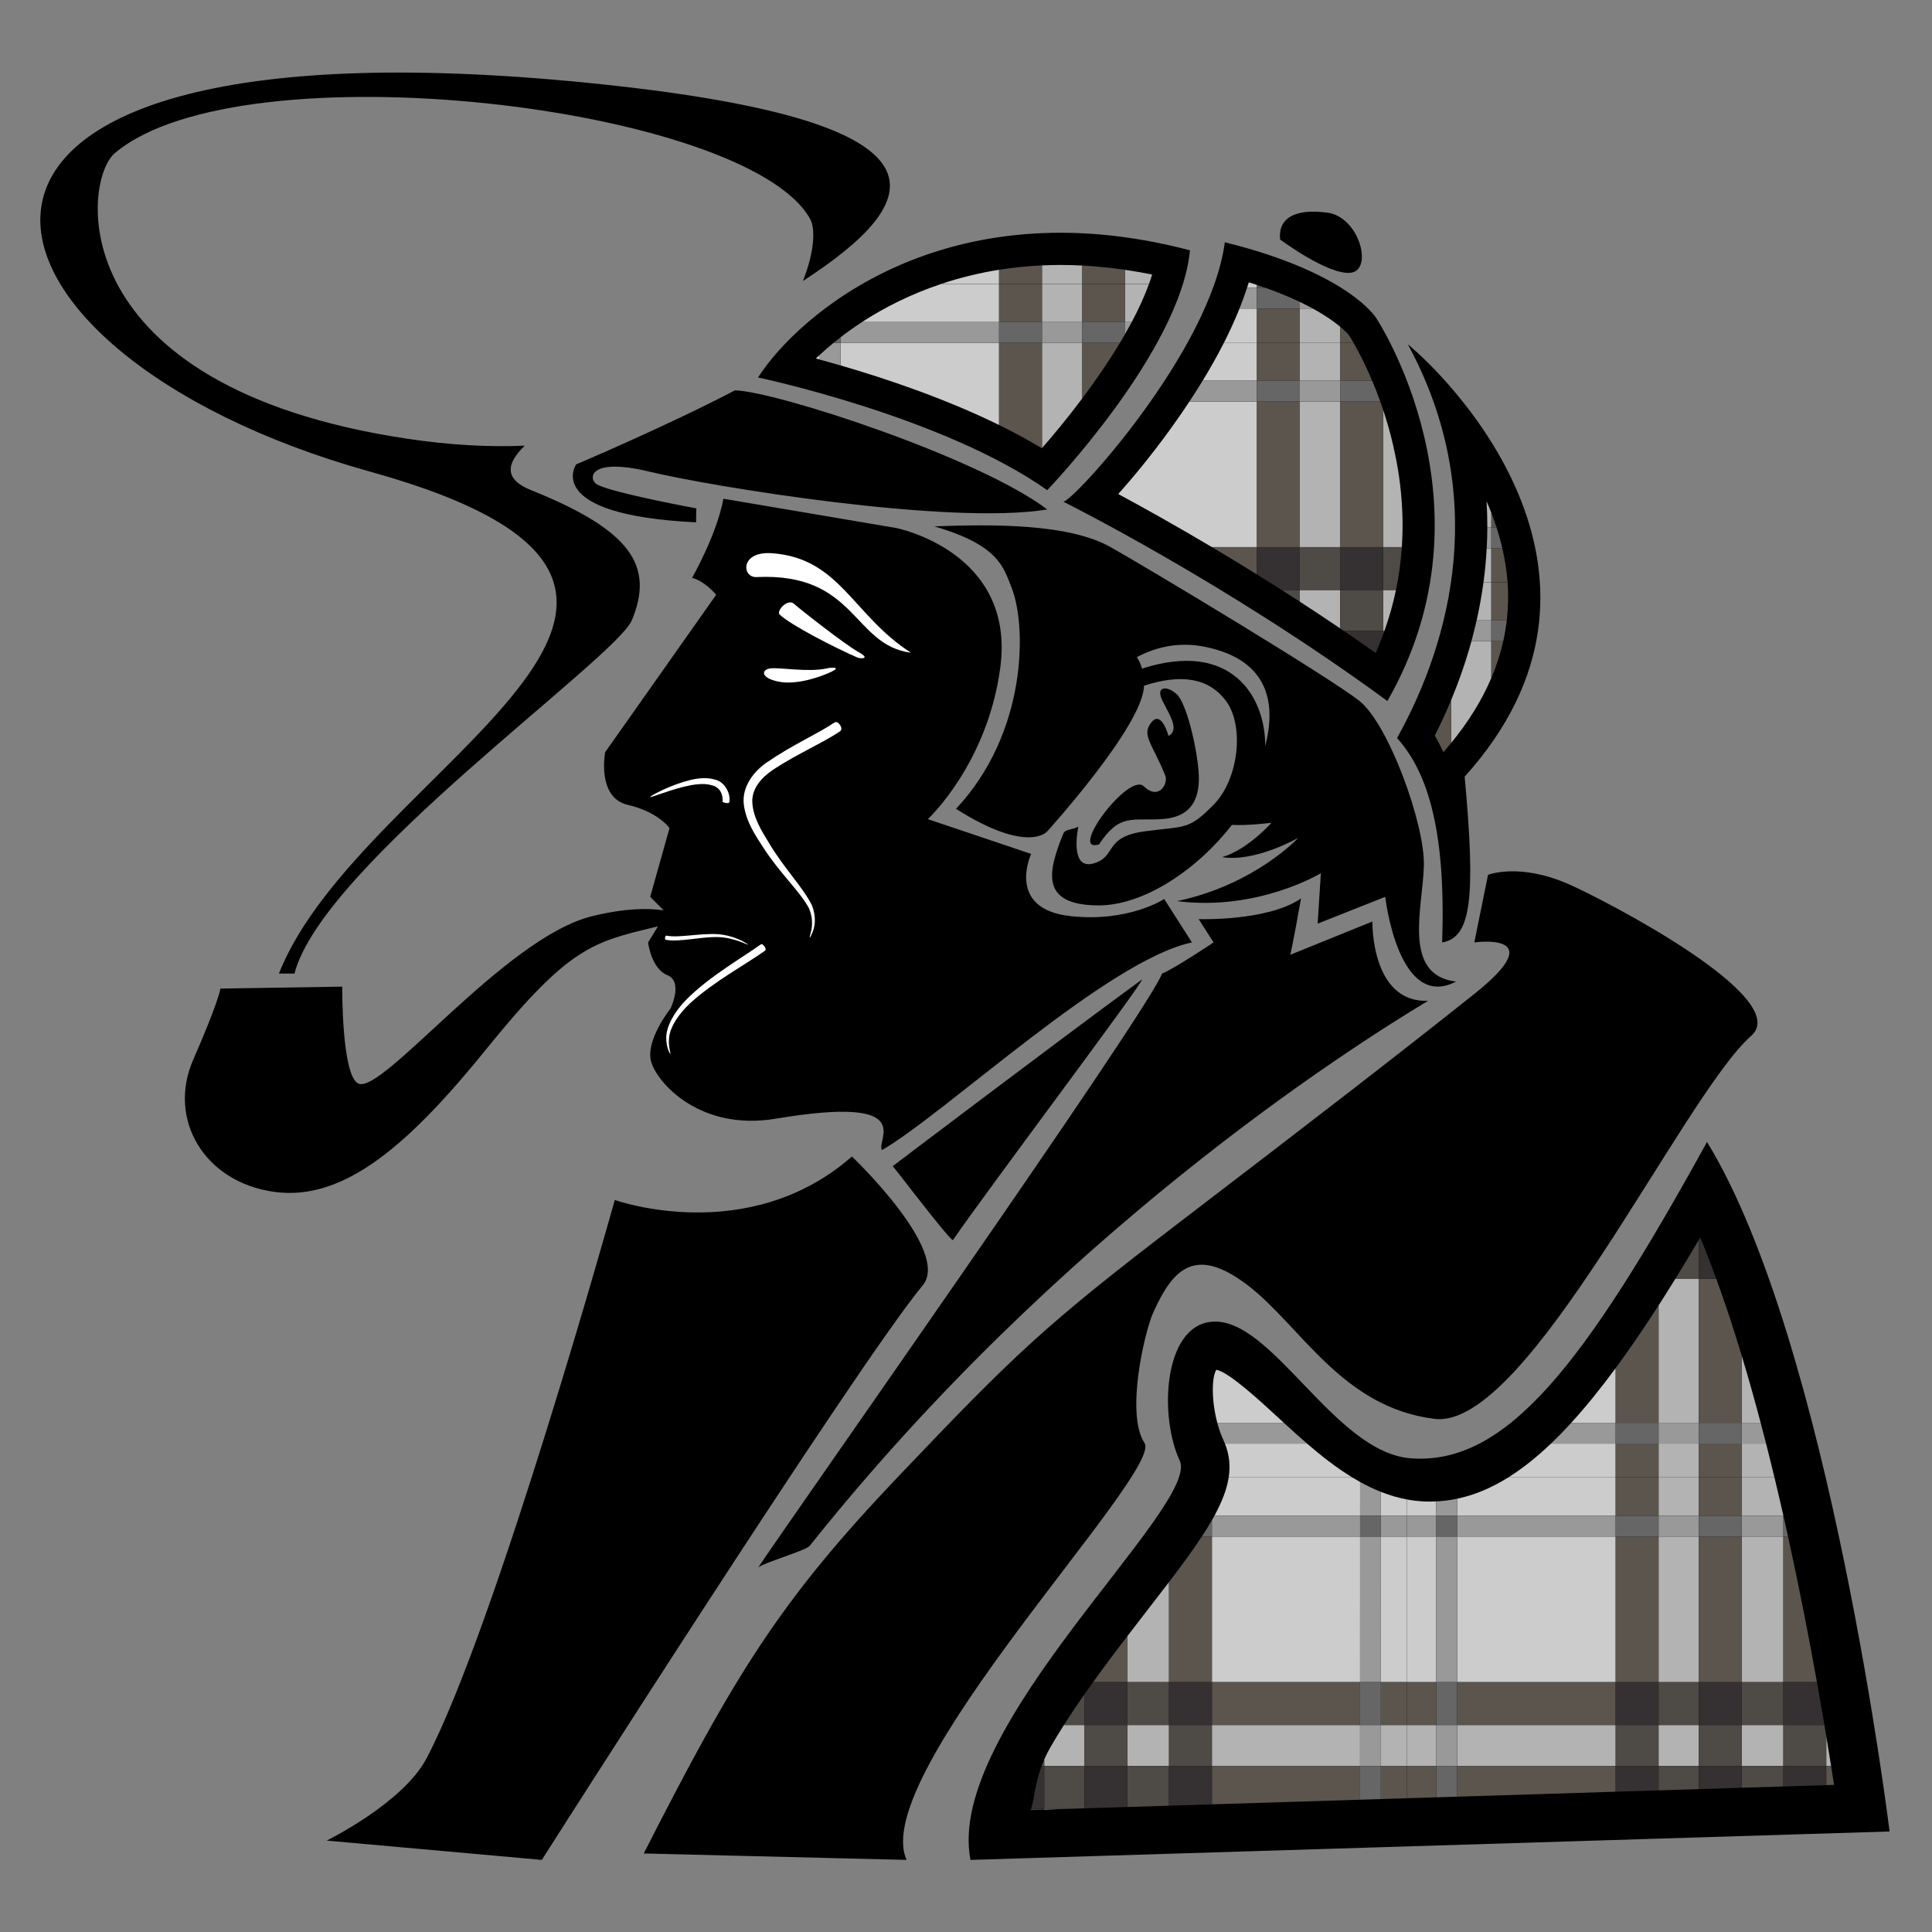 <?xml version="1.0" encoding="UTF-8" standalone="no"?>
<!-- Created with Inkscape (http://www.inkscape.org/) -->

<svg
   version="1.1"
   id="svg2"
   width="800"
   height="800"
   viewBox="0 0 800 800"
   sodipodi:docname="sherlock_holmes_vector.ai"
   xmlns:inkscape="http://www.inkscape.org/namespaces/inkscape"
   xmlns:sodipodi="http://sodipodi.sourceforge.net/DTD/sodipodi-0.dtd"
   xmlns="http://www.w3.org/2000/svg"
   xmlns:svg="http://www.w3.org/2000/svg">
  <rect x="0" y="0" width="800" height="800" fill="#808080" stroke="none"/>
  <defs
     id="defs6">
    <clipPath
       clipPathUnits="userSpaceOnUse"
       id="clipPath16">
      <path
         d="M 0,600 H 600 V 0 H 0 Z"
         id="path14" />
    </clipPath>
  </defs>
  <sodipodi:namedview
     id="namedview4"
     pagecolor="#ffffff"
     bordercolor="#000000"
     borderopacity="0.25"
     inkscape:showpageshadow="2"
     inkscape:pageopacity="0.0"
     inkscape:pagecheckerboard="0"
     inkscape:deskcolor="#d1d1d1" />
  <g
     id="g8"
     inkscape:groupmode="layer"
     inkscape:label="sherlock_holmes_vector"
     transform="matrix(1.333,0,0,-1.333,0,800)">
    <g
       id="g10">
      <g
         id="g12"
         clip-path="url(#clipPath16)">
        <path
           d="m 86.642,297.727 4.833,-0.007 c 8.611,33.673 99.896,97.838 104.833,109.823 6.902,16.757 -0.086,27.819 -31.333,40.35 -8.335,3.342 -7.85,8.088 -1.973,13.814 -10.99,-0.478 -23.186,0.15 -36.693,2.186 C 18.9,480.079 25.47,543.939 35.642,552.559 c 39.333,33.334 196.19,14.792 215.985,-20.356 1.758,-3.122 1.334,-10.493 -2.216,-19.349 37.893,24.608 50.6,49.07 -61.773,61.039 -234.723,25 -206.663,-83 -72.663,-120.25 134,-37.25 -3,-91.691 -28.333,-155.916 m 190.667,-59.833 c 1,-1 16.333,-21.334 18.666,-23 12,17.333 58.69,79.348 58.801,81.015 -25.555,-18.666 -77.467,-58.015 -77.467,-58.015 m -25.834,-118 c 77.5,97.25 166.73,154.062 192.149,169.379 -17.815,-0.713 -17.311,24.618 -17.311,24.618 l -25.504,-10.332 c 0,0 0.834,3.334 3.334,17.5 -10.418,-7.166 -31.793,-6.416 -31.793,-6.416 l 4.625,-7.25 c 0,0 -12.5,-8.346 -16,-9.673 -4.5,-12.076 -117.5,-172.326 -125.5,-184.576 1.018,1.351 14.897,5.365 16,6.75 M 530.26,245.413 c -38,-69 -62.285,-100.519 -92.035,-98.269 -23.819,1.8 -43.235,44.198 -61.916,42.416 -14.834,-1.416 -16.334,-29.166 -9.834,-43.166 6.5,-14 -73.167,-83 -65,-124 l 285.5,8.833 c 0,0 -18.715,152.186 -56.715,214.186 M 151.309,274.56 c 25.541,31.583 33.041,32.958 52.041,37.583 l 1.045,0.243 -3.086,-4.993 c 0,0 1,-8.167 6,-10.166 5,-2 1,-10.333 1,-10.333 0,0 -8,-10 -6,-16.667 2,-6.667 15.315,-21.498 38.666,-17.583 44.75,7.5 31,-6.75 33,-9.75 19.667,11.333 70.084,58.999 96.293,64.499 l -8.625,13.5 c 0,0 -10.875,-7.265 -29,-5.334 -20.334,2.167 -12.333,19.334 -12.333,19.334 l -32.085,10.803 c 0,0 18.5,17.122 22.5,47.043 4.829,36.124 -32.375,43.404 -32.375,43.404 l -53.625,9.083 c -2.164,-11.442 -9.75,-24.583 -9.75,-24.583 4,-1 7.5,-5.25 7.5,-5.25 l -34.5,-48.921 c 0,0 -2.667,-14.079 7,-16.329 9.667,-2.25 13,-7.25 13,-7.25 l -6,-21.334 4.196,-4.196 c -4.774,0.717 -11.948,0.703 -22.196,-1.804 -27.25,-6.666 -65.166,-55.499 -72.666,-51.999 -5.215,2.431 -5,30.108 -5,30.108 L 68.475,293.06 c 0,0 -0.479,-3.852 -8.479,-22.166 -8,-18.318 3.313,-38 25.313,-41 22,-3 42.411,15.497 66,44.666 m 113.333,-33.666 c -32.333,-28.334 -73.667,-13.5 -73.667,-13.5 0,0 -36.966,-132.743 -58.5,-173.5 -7.349,-13.912 -31,-25.5 -31,-25.5 l 66.834,-6 c 0,0 97.559,153.412 118.333,178.5 8.833,10.666 -22,40 -22,40 m 90.888,-89 c -5.944,9 0,34.5 2.695,40.5 6.084,13.546 13.002,21 29.375,8.5 16.375,-12.5 29.269,-38 58.072,-41.5 28.803,-3.5 77.053,100.25 98.32,119 13.348,11.766 -45.913,42.41 -56.849,47.165 -15.334,6.667 -24.907,2.834 -24.907,2.834 l -4.261,-21 c 0,0 24.5,3.5 0,-15.999 -24.5,-19.5 -48.5,-38 -91,-70.5 -42.5,-32.5 -51.407,-41.034 -88.023,-79.5 -36.499,-38.347 -50.477,-61 -78.977,-117 l 81.667,-2 c -12.25,26.5 79.833,120.5 73.888,129.5 m -0.221,203.999 c -4.666,4.5 -23.669,-20.945 -13.918,-18.056 6.5,9.833 10.252,7.222 19.752,7.889 9.5,0.667 11.832,7 11.166,15 -0.666,8 -3.834,21.166 -6.834,23.833 -3,2.667 -6.666,2.5 -4.332,-2.166 2.332,-4.667 4.92,-8.423 2.332,-10.563 l -0.5,-0.271 c 0,0 -2.166,8.167 -5.332,4.167 -3.168,-4 0.367,-6.585 4.332,-16.5 1,-2.5 -2,-7.833 -6.666,-3.333 m 19,43.333 c -8.222,1.674 -15.428,-0.153 -21.169,-3.209 0.729,-1.069 1.258,-2.267 1.617,-3.562 27.88,8.971 38.37,-8.862 38.266,-24.066 3.274,12.564 1.712,26.678 -18.714,30.837 m 56,-77.667 -21,-8.333 1,15.667 c 0,0 -19.584,-11.875 -44.666,-8.667 24.166,5.083 37.666,19.667 37.666,19.667 0,0 -13.334,-7.667 -23.666,-6 8,2.333 15.332,10.666 15.332,10.666 0,0 -7.486,-0.948 -12.281,-0.653 -10.758,-13.831 -27.396,-25.159 -41.719,-25.013 -18.18,0.185 -15.323,10.748 -10.665,22.333 0.568,1.415 3.165,1.17 4.665,2.167 0,0 -2.926,-13.5 4.574,-11.5 7.5,2 3.037,8.25 15.981,10 12.945,1.75 13.613,0.333 21.445,8.25 7.834,7.916 9.625,24.5 3.875,32.25 -5.382,7.253 -14.049,8.482 -25.488,4.74 -0.19,-12.352 -30.053,-45.24 -30.053,-45.24 0,0 -5.834,-7.25 -28.334,7 22.168,23.666 22,56.833 17.25,68.75 -2.547,6.389 -4,13.166 -24,19 18.25,0.666 41.75,0.893 54.75,-6.44 13,-7.334 68.334,-40.644 77.334,-47.81 9,-7.167 20.334,-38.167 20,-51.167 -0.334,-13 -6.834,-33.999 10,-35.999 -18,-9.334 -22,26.332 -22,26.332 M 419.643,515.43 c 6.942,0.894 2.666,17.333 -7.334,18.666 -10,1.334 -15.334,-1.666 -14.666,-8.333 0,0 15.055,-11.228 22,-10.333 m 14.332,-144.537 c 8.5,-9.5 15.334,-26.167 14,-63.5 9,1.5 10.5,13.5 7,51.5 55.5,61.5 -2.666,121.833 -17.666,134.333 25.334,-46.667 13.666,-91.833 -3.334,-122.333 M 330.31,444.309 c 0,0 50.165,-24.916 100.665,-61.916 35,61 -3.5,119 -3.5,119 0,0 -8.5,14 -47,23.5 -4.5,-34 -47.165,-80.584 -50.165,-80.584 m -94.835,38.584 c 0,0 57.167,-12 89.834,-35 0,0 41.334,43 44.336,74.5 -76.001,20 -121.67,-20 -134.17,-39.5 m -49.833,-33.334 c 5.333,-2.666 30.667,-7.333 30.667,-7.333 0,0 -0.084,-2.208 -0.084,-4.333 -48,2.333 -37.25,18 -37.25,18 0,0 28.334,12 49.334,23 13,-0.334 76.001,-21 97,-37 -30.334,-5 -104.25,7.083 -123.584,11.75 -19.333,4.666 -19.08,-2.586 -16.083,-4.084"
           style="fill:#000000;fill-opacity:1;fill-rule:nonzero;stroke:none"
           id="path18" />
        <path
           d="m 239.922,428.292 c -10.113,0.768 -9.485,-7.612 -4.946,-7.399 31.071,1.457 29.833,-21.166 47.999,-23.5 -18.166,11.667 -22.003,29.303 -43.053,30.899"
           style="fill:#ffffff;fill-opacity:1;fill-rule:nonzero;stroke:none"
           id="path20" />
        <path
           d="m 246.672,412.559 c -1.944,1.782 -5.455,-2.034 -4.553,-3.25 3.5,-3.375 17.523,-10.5 24.231,-13.417 0.748,-0.325 4.489,-0.616 0.239,1.759 -4.25,2.375 -18.417,13.533 -19.917,14.908"
           style="fill:#ffffff;fill-opacity:1;fill-rule:nonzero;stroke:none"
           id="path22" />
        <path
           d="m 256.809,392.518 c -5.715,-1.28 -14.625,0.375 -17.5,0 -2.875,-0.375 -3.125,-3 2.625,-4.125 5.75,-1.125 13.316,1.625 16.408,3.125 3.092,1.5 -0.088,1.324 -1.533,1"
           style="fill:#ffffff;fill-opacity:1;fill-rule:nonzero;stroke:none"
           id="path24" />
        <path
           d="m 260.975,374.893 c -0.487,0.75 -1.083,1.233 -1.859,0.753 -5.163,-3.49 -12.928,-6.832 -20.87,-12.3 -3.873,-2.604 -7.894,-7.477 -7.187,-13.141 0.688,-5.312 3.595,-9.58 6.089,-13.4 5.012,-7.834 11.496,-13.701 14.144,-18.81 2.309,-5.376 -0.364,-9.233 0.336,-9.099 -0.273,-0.052 3.014,3.707 0.618,9.971 -2.818,5.729 -8.787,11.648 -13.403,19.474 -2.368,3.837 -4.856,7.972 -5.131,12.325 -0.344,4.383 2.752,7.885 6.388,10.359 7.419,4.888 15.439,8.322 20.746,11.883 0.7,0.434 0.615,1.235 0.129,1.985"
           style="fill:#ffffff;fill-opacity:1;fill-rule:nonzero;stroke:none"
           id="path26" />
        <path
           d="m 237.475,306.143 c -0.376,0.531 -0.788,0.888 -1.202,0.604 -5.488,-3.966 -15.91,-9.862 -23.148,-17.189 -3.572,-3.646 -6.059,-8.024 -6.166,-11.556 -0.061,-3.512 1.287,-5.328 1.266,-5.2 0.236,0.11 -0.771,2.117 -0.344,5.33 0.439,3.223 2.96,7.077 6.534,10.407 7.251,6.663 17.569,12.23 23.21,16.276 0.368,0.253 0.226,0.797 -0.15,1.328"
           style="fill:#ffffff;fill-opacity:1;fill-rule:nonzero;stroke:none"
           id="path28" />
        <path
           d="m 225.476,350.726 c -0.58,0.122 -1.041,0.217 -1.023,0.47 0.18,1.74 -0.542,4.355 -3.265,4.999 -2.579,0.828 -5.914,0.258 -8.756,-0.432 -5.784,-1.455 -10.38,-3.542 -10.455,-3.12 -0.003,0.149 4.339,2.717 10.187,4.585 2.909,0.863 6.294,1.722 9.636,0.827 3.679,-0.704 5.19,-4.838 4.78,-7.033 -0.021,-0.311 -0.528,-0.417 -1.104,-0.296"
           style="fill:#ffffff;fill-opacity:1;fill-rule:nonzero;stroke:none"
           id="path30" />
        <path
           d="m 206.6,308.893 c -0.049,-0.356 -0.016,-0.653 0.272,-0.684 3.952,-0.785 10.5,0.925 15.899,0.857 5.511,-0.096 9.567,-2.646 9.596,-2.298 0.018,0.015 -3.938,2.872 -9.663,3.21 -5.663,0.261 -12.004,-1.23 -15.674,-0.474 -0.236,0.025 -0.381,-0.255 -0.43,-0.611"
           style="fill:#ffffff;fill-opacity:1;fill-rule:nonzero;stroke:none"
           id="path32" />
        <path
           d="m 310.351,512.014 v 4.339 c -6.347,-1.015 -12.275,-2.507 -17.786,-4.339 z"
           style="fill:#cccccc;fill-opacity:1;fill-rule:nonzero;stroke:none"
           id="path34" />
        <path
           d="m 356.944,512.014 c 0.347,0.959 0.674,1.912 0.964,2.853 -2.814,0.571 -5.61,1.052 -8.389,1.46 v -4.313 z"
           style="fill:#b3b3b3;fill-opacity:1;fill-rule:nonzero;stroke:none"
           id="path36" />
        <path
           d="m 336.192,512.014 v 5.653 c -2.283,0.118 -4.548,0.18 -6.793,0.18 -1.94,0 -3.844,-0.053 -5.724,-0.14 v -5.693 z"
           style="fill:#b3b3b3;fill-opacity:1;fill-rule:nonzero;stroke:none"
           id="path38" />
        <path
           d="m 323.675,512.014 v 5.693 c -4.624,-0.213 -9.07,-0.673 -13.324,-1.354 v -4.339 z"
           style="fill:#5b554e;fill-opacity:1;fill-rule:nonzero;stroke:none"
           id="path40" />
        <path
           d="m 349.519,512.014 v 4.313 c -4.498,0.66 -8.947,1.112 -13.327,1.34 v -5.653 z"
           style="fill:#5b554e;fill-opacity:1;fill-rule:nonzero;stroke:none"
           id="path42" />
        <path
           d="m 253.44,488.783 c 0.388,-0.104 0.787,-0.213 1.186,-0.322 v 1.439 c -0.403,-0.373 -0.801,-0.746 -1.186,-1.117"
           style="fill:#cccccc;fill-opacity:1;fill-rule:nonzero;stroke:none"
           id="path44" />
        <path
           d="m 261.085,493.645 v -7.001 c 14.095,-4.095 32.459,-10.266 49.266,-18.519 v 25.52 z"
           style="fill:#cccccc;fill-opacity:1;fill-rule:nonzero;stroke:none"
           id="path46" />
        <path
           d="m 310.351,511.969 h -17.918 c -9.495,-3.17 -17.733,-7.35 -24.665,-11.863 h 42.583 z"
           style="fill:#cccccc;fill-opacity:1;fill-rule:nonzero;stroke:none"
           id="path48" />
        <path
           d="m 349.519,500.105 h 2.04 c 2.133,4.013 3.969,8.004 5.369,11.864 h -7.409 z"
           style="fill:#b3b3b3;fill-opacity:1;fill-rule:nonzero;stroke:none"
           id="path50" />
        <path
           d="m 336.192,511.969 h -12.519 v -11.863 h 12.519 z"
           style="fill:#b3b3b3;fill-opacity:1;fill-rule:nonzero;stroke:none"
           id="path52" />
        <path
           d="m 323.675,493.645 v -32.71 c 3.696,4.22 8.089,9.547 12.517,15.46 v 17.25 z"
           style="fill:#b3b3b3;fill-opacity:1;fill-rule:nonzero;stroke:none"
           id="path54" />
        <path
           d="m 310.351,493.645 v -25.52 c 4.587,-2.252 9.059,-4.661 13.295,-7.224 0.01,0.012 0.02,0.022 0.029,0.034 v 32.71 z"
           style="fill:#5b554e;fill-opacity:1;fill-rule:nonzero;stroke:none"
           id="path56" />
        <path
           d="m 323.675,511.969 h -13.324 v -11.863 h 13.324 z"
           style="fill:#5b554e;fill-opacity:1;fill-rule:nonzero;stroke:none"
           id="path58" />
        <path
           d="m 336.192,476.395 c 4.039,5.392 8.105,11.27 11.699,17.25 h -11.699 z"
           style="fill:#5b554e;fill-opacity:1;fill-rule:nonzero;stroke:none"
           id="path60" />
        <path
           d="m 349.519,511.969 h -13.325 v -11.863 h 13.325 z"
           style="fill:#5b554e;fill-opacity:1;fill-rule:nonzero;stroke:none"
           id="path62" />
        <path
           d="m 323.675,493.645 h 12.519 v 6.461 h -12.519 z"
           style="fill:#999999;fill-opacity:1;fill-rule:nonzero;stroke:none"
           id="path64" />
        <path
           d="m 349.519,496.413 c 0.705,1.23 1.385,2.462 2.04,3.692 h -2.04 z"
           style="fill:#999999;fill-opacity:1;fill-rule:nonzero;stroke:none"
           id="path66" />
        <path
           d="m 310.351,493.645 v 6.46 h -42.583 c -2.382,-1.55 -4.61,-3.141 -6.684,-4.742 v -1.718 z"
           style="fill:#999999;fill-opacity:1;fill-rule:nonzero;stroke:none"
           id="path68" />
        <path
           d="m 310.351,493.645 h 13.324 v 6.461 h -13.324 z"
           style="fill:#666666;fill-opacity:1;fill-rule:nonzero;stroke:none"
           id="path70" />
        <path
           d="m 336.192,500.105 v -6.46 h 11.699 c 0.553,0.92 1.098,1.843 1.628,2.769 v 3.691 z"
           style="fill:#666666;fill-opacity:1;fill-rule:nonzero;stroke:none"
           id="path72" />
        <path
           d="m 258.926,493.645 c -1.528,-1.252 -2.963,-2.504 -4.3,-3.745 v -1.439 c 2.026,-0.551 4.186,-1.157 6.459,-1.817 v 7.001 z"
           style="fill:#999999;fill-opacity:1;fill-rule:nonzero;stroke:none"
           id="path74" />
        <path
           d="m 261.085,495.364 c -0.74,-0.572 -1.459,-1.146 -2.159,-1.719 h 2.159 z"
           style="fill:#666666;fill-opacity:1;fill-rule:nonzero;stroke:none"
           id="path76" />
        <path
           d="m 390.449,511.641 c -0.822,0.272 -1.658,0.543 -2.524,0.813 -0.171,-0.565 -0.364,-1.131 -0.547,-1.696 h 3.071 z"
           style="fill:#cccccc;fill-opacity:1;fill-rule:nonzero;stroke:none"
           id="path78" />
        <path
           d="m 390.449,504.296 h -5.417 c -1.419,-3.538 -3.026,-7.054 -4.774,-10.499 h 10.191 z"
           style="fill:#cccccc;fill-opacity:1;fill-rule:nonzero;stroke:none"
           id="path80" />
        <path
           d="m 403.774,493.797 h 12.518 v 4.871 c -1.774,1.484 -4.497,3.449 -8.478,5.628 h -4.04 z"
           style="fill:#b3b3b3;fill-opacity:1;fill-rule:nonzero;stroke:none"
           id="path82" />
        <path
           d="m 393.031,510.757 c -0.836,0.295 -1.695,0.59 -2.582,0.883 v -0.883 z"
           style="fill:#5b554e;fill-opacity:1;fill-rule:nonzero;stroke:none"
           id="path84" />
        <path
           d="m 390.449,493.797 h 13.325 v 10.499 h -13.325 z"
           style="fill:#5b554e;fill-opacity:1;fill-rule:nonzero;stroke:none"
           id="path86" />
        <path
           d="m 420.387,493.797 c -0.761,1.321 -1.227,2.039 -1.243,2.065 l 0.046,-0.179 -0.179,0.354 c -0.291,0.355 -1.126,1.299 -2.719,2.631 v -4.871 z"
           style="fill:#5b554e;fill-opacity:1;fill-rule:nonzero;stroke:none"
           id="path88" />
        <path
           d="m 407.814,504.296 c -1.225,0.671 -2.566,1.361 -4.04,2.064 v -2.064 z"
           style="fill:#999999;fill-opacity:1;fill-rule:nonzero;stroke:none"
           id="path90" />
        <path
           d="m 390.449,510.757 h -3.071 c -0.7,-2.155 -1.483,-4.312 -2.346,-6.461 h 5.417 z"
           style="fill:#999999;fill-opacity:1;fill-rule:nonzero;stroke:none"
           id="path92" />
        <path
           d="m 390.449,504.296 h 13.325 v 2.064 c -3.014,1.438 -6.575,2.926 -10.743,4.397 h -2.582 z"
           style="fill:#666666;fill-opacity:1;fill-rule:nonzero;stroke:none"
           id="path94" />
        <path
           d="m 390.449,475.428 h -20.963 c -2.227,-3.375 -4.453,-6.561 -6.58,-9.474 -4.968,-6.804 -10.441,-13.584 -15.55,-19.265 7.302,-3.928 17.361,-9.511 29.108,-16.487 h 13.985 z"
           style="fill:#cccccc;fill-opacity:1;fill-rule:nonzero;stroke:none"
           id="path96" />
        <path
           d="m 390.449,493.752 h -10.214 c -2.071,-4.079 -4.324,-8.059 -6.643,-11.863 h 16.857 z"
           style="fill:#cccccc;fill-opacity:1;fill-rule:nonzero;stroke:none"
           id="path98" />
        <path
           d="m 416.292,493.752 h -12.518 v -11.863 h 12.518 z"
           style="fill:#b3b3b3;fill-opacity:1;fill-rule:nonzero;stroke:none"
           id="path100" />
        <path
           d="m 429.618,404.158 h 0.435 c 1.489,4.179 2.691,8.418 3.592,12.72 h -4.027 z"
           style="fill:#b3b3b3;fill-opacity:1;fill-rule:nonzero;stroke:none"
           id="path102" />
        <path
           d="m 403.774,416.877 v -3.625 c 4.098,-2.658 8.281,-5.428 12.518,-8.297 v 11.922 z"
           style="fill:#b3b3b3;fill-opacity:1;fill-rule:nonzero;stroke:none"
           id="path104" />
        <path
           d="m 435.46,430.203 c 0.691,10.243 -0.187,20.78 -2.681,31.573 -0.924,4.002 -2.011,7.74 -3.161,11.172 v -42.745 z"
           style="fill:#b3b3b3;fill-opacity:1;fill-rule:nonzero;stroke:none"
           id="path106" />
        <path
           d="m 416.292,475.428 h -12.518 v -45.226 h 12.518 z"
           style="fill:#b3b3b3;fill-opacity:1;fill-rule:nonzero;stroke:none"
           id="path108" />
        <path
           d="m 390.449,430.203 h 13.325 v 45.226 h -13.325 z"
           style="fill:#5b554e;fill-opacity:1;fill-rule:nonzero;stroke:none"
           id="path110" />
        <path
           d="m 398.134,416.877 c 1.86,-1.184 3.741,-2.393 5.64,-3.625 v 3.625 z"
           style="fill:#4e4a46;fill-opacity:1;fill-rule:nonzero;stroke:none"
           id="path112" />
        <path
           d="m 403.774,493.752 h -13.325 v -11.863 h 13.325 z"
           style="fill:#5b554e;fill-opacity:1;fill-rule:nonzero;stroke:none"
           id="path114" />
        <path
           d="m 416.292,430.203 h 13.326 v 42.745 c -0.283,0.844 -0.569,1.673 -0.858,2.481 h -12.468 z"
           style="fill:#5b554e;fill-opacity:1;fill-rule:nonzero;stroke:none"
           id="path116" />
        <path
           d="m 416.292,481.889 h 9.946 c -2.316,5.483 -4.508,9.57 -5.826,11.863 h -4.12 z"
           style="fill:#5b554e;fill-opacity:1;fill-rule:nonzero;stroke:none"
           id="path118" />
        <path
           d="m 429.618,416.877 h -13.326 v -11.922 c 0.392,-0.266 0.782,-0.531 1.175,-0.798 h 12.151 z"
           style="fill:#4e4a46;fill-opacity:1;fill-rule:nonzero;stroke:none"
           id="path120" />
        <path
           d="m 429.618,402.984 c 0.147,0.391 0.295,0.782 0.435,1.173 h -0.435 z"
           style="fill:#4e4a46;fill-opacity:1;fill-rule:nonzero;stroke:none"
           id="path122" />
        <path
           d="m 429.618,402.984 v 1.173 h -12.151 c 3.264,-2.219 6.558,-4.498 9.871,-6.836 h 0.005 c 0.826,1.873 1.571,3.764 2.275,5.663"
           style="fill:#353132;fill-opacity:1;fill-rule:nonzero;stroke:none"
           id="path124" />
        <path
           d="m 403.774,416.877 h 12.518 v 13.325 h -12.518 z"
           style="fill:#4e4a46;fill-opacity:1;fill-rule:nonzero;stroke:none"
           id="path126" />
        <path
           d="m 376.464,430.203 c 4.438,-2.637 9.122,-5.474 13.985,-8.495 v 8.495 z"
           style="fill:#5b554e;fill-opacity:1;fill-rule:nonzero;stroke:none"
           id="path128" />
        <path
           d="m 429.618,416.877 h 4.027 c 0.916,4.38 1.511,8.827 1.815,13.326 h -5.842 z"
           style="fill:#4e4a46;fill-opacity:1;fill-rule:nonzero;stroke:none"
           id="path130" />
        <path
           d="m 403.774,430.203 h -13.325 v -8.495 c 2.516,-1.562 5.078,-3.171 7.685,-4.831 h 5.64 z"
           style="fill:#353132;fill-opacity:1;fill-rule:nonzero;stroke:none"
           id="path132" />
        <path
           d="m 416.292,416.877 h 13.326 v 13.325 h -13.326 z"
           style="fill:#353132;fill-opacity:1;fill-rule:nonzero;stroke:none"
           id="path134" />
        <path
           d="m 403.774,475.428 h 12.518 v 6.461 h -12.518 z"
           style="fill:#999999;fill-opacity:1;fill-rule:nonzero;stroke:none"
           id="path136" />
        <path
           d="m 390.449,481.889 h -16.857 c -1.355,-2.221 -2.73,-4.376 -4.106,-6.461 h 20.963 z"
           style="fill:#999999;fill-opacity:1;fill-rule:nonzero;stroke:none"
           id="path138" />
        <path
           d="m 403.774,481.889 h -13.325 v -6.461 h 13.325 z"
           style="fill:#666666;fill-opacity:1;fill-rule:nonzero;stroke:none"
           id="path140" />
        <path
           d="m 416.292,475.428 h 12.468 c -0.833,2.324 -1.685,4.482 -2.522,6.461 h -9.946 z"
           style="fill:#666666;fill-opacity:1;fill-rule:nonzero;stroke:none"
           id="path142" />
        <path
           d="m 501.884,175.169 c -4.781,-6.492 -9.367,-12.147 -13.806,-17.002 h 13.806 z"
           style="fill:#cccccc;fill-opacity:1;fill-rule:nonzero;stroke:none"
           id="path144" />
        <path
           d="m 527.727,158.167 v 44.789 l -7.277,0.003 c -1.773,-2.872 -3.523,-5.657 -5.241,-8.329 v -36.463 z"
           style="fill:#b3b3b3;fill-opacity:1;fill-rule:nonzero;stroke:none"
           id="path146" />
        <path
           d="m 546.933,158.167 c -1.862,7.042 -3.823,14.022 -5.88,20.84 v -20.84 z"
           style="fill:#b3b3b3;fill-opacity:1;fill-rule:nonzero;stroke:none"
           id="path148" />
        <path
           d="m 501.884,151.706 h -20.117 c -4.529,-4.316 -8.926,-7.796 -13.251,-10.499 h 33.368 z"
           style="fill:#cccccc;fill-opacity:1;fill-rule:nonzero;stroke:none"
           id="path150" />
        <path
           d="m 541.053,141.207 h 10.158 c -0.844,3.498 -1.709,7.002 -2.601,10.499 h -7.557 z"
           style="fill:#b3b3b3;fill-opacity:1;fill-rule:nonzero;stroke:none"
           id="path152" />
        <path
           d="m 515.209,141.207 h 12.518 v 10.499 h -12.518 z"
           style="fill:#b3b3b3;fill-opacity:1;fill-rule:nonzero;stroke:none"
           id="path154" />
        <path
           d="m 515.209,158.167 v 36.463 c -4.625,-7.192 -9.054,-13.66 -13.325,-19.461 v -17.002 z"
           style="fill:#5b554e;fill-opacity:1;fill-rule:nonzero;stroke:none"
           id="path156" />
        <path
           d="m 501.884,141.207 h 13.325 v 10.499 h -13.325 z"
           style="fill:#5b554e;fill-opacity:1;fill-rule:nonzero;stroke:none"
           id="path158" />
        <path
           d="m 527.727,141.207 h 13.326 v 10.499 h -13.326 z"
           style="fill:#5b554e;fill-opacity:1;fill-rule:nonzero;stroke:none"
           id="path160" />
        <path
           d="m 527.727,158.167 h 13.326 v 20.84 c -2.501,8.286 -5.144,16.332 -7.929,23.947 l -5.397,0.002 z"
           style="fill:#5b554e;fill-opacity:1;fill-rule:nonzero;stroke:none"
           id="path162" />
        <path
           d="m 527.727,215.019 c -2.481,-4.208 -4.903,-8.218 -7.277,-12.06 l 7.277,-0.003 z"
           style="fill:#4e4a46;fill-opacity:1;fill-rule:nonzero;stroke:none"
           id="path164" />
        <path
           d="m 533.124,202.954 c -1.613,4.411 -3.273,8.68 -4.979,12.767 -0.142,-0.239 -0.279,-0.465 -0.418,-0.702 v -12.063 z"
           style="fill:#353132;fill-opacity:1;fill-rule:nonzero;stroke:none"
           id="path166" />
        <path
           d="m 527.727,158.167 h -12.518 v -6.461 h 12.518 z"
           style="fill:#999999;fill-opacity:1;fill-rule:nonzero;stroke:none"
           id="path168" />
        <path
           d="m 541.053,151.706 h 7.557 c -0.549,2.157 -1.109,4.313 -1.677,6.461 h -5.88 z"
           style="fill:#999999;fill-opacity:1;fill-rule:nonzero;stroke:none"
           id="path170" />
        <path
           d="m 501.884,158.167 h -13.806 c -2.136,-2.337 -4.237,-4.483 -6.311,-6.461 h 20.117 z"
           style="fill:#999999;fill-opacity:1;fill-rule:nonzero;stroke:none"
           id="path172" />
        <path
           d="m 515.209,158.167 h -13.325 v -6.461 h 13.325 z"
           style="fill:#666666;fill-opacity:1;fill-rule:nonzero;stroke:none"
           id="path174" />
        <path
           d="m 541.053,158.167 h -13.326 v -6.461 h 13.326 z"
           style="fill:#666666;fill-opacity:1;fill-rule:nonzero;stroke:none"
           id="path176" />
        <path
           d="m 446.159,122.838 h -9.174 V 77.612 h 9.174 z"
           style="fill:#cccccc;fill-opacity:1;fill-rule:nonzero;stroke:none"
           id="path178" />
        <path
           d="M 501.884,122.838 H 452.619 V 77.612 h 49.265 z"
           style="fill:#cccccc;fill-opacity:1;fill-rule:nonzero;stroke:none"
           id="path180" />
        <path
           d="m 452.619,51.567 h 49.265 v 12.72 h -49.265 z"
           style="fill:#b3b3b3;fill-opacity:1;fill-rule:nonzero;stroke:none"
           id="path182" />
        <path
           d="m 436.985,51.567 h 9.174 v 12.72 h -9.174 z"
           style="fill:#b3b3b3;fill-opacity:1;fill-rule:nonzero;stroke:none"
           id="path184" />
        <path
           d="m 567.3,51.567 h 1.507 c -0.456,2.881 -0.958,5.986 -1.507,9.297 z"
           style="fill:#b3b3b3;fill-opacity:1;fill-rule:nonzero;stroke:none"
           id="path186" />
        <path
           d="m 501.884,129.299 v 11.863 h -33.439 c -5.343,-3.329 -10.582,-5.476 -15.826,-6.571 v -5.292 z"
           style="fill:#cccccc;fill-opacity:1;fill-rule:nonzero;stroke:none"
           id="path188" />
        <path
           d="m 446.159,129.299 v 4.46 c -0.667,-0.032 -1.334,-0.057 -2.003,-0.057 -1.628,0 -3.272,0.104 -4.886,0.309 -0.768,0.096 -1.529,0.224 -2.285,0.366 v -5.078 z"
           style="fill:#cccccc;fill-opacity:1;fill-rule:nonzero;stroke:none"
           id="path190" />
        <path
           d="m 541.053,129.299 h 12.922 v 0.085 c -0.887,3.907 -1.804,7.839 -2.753,11.778 h -10.169 z"
           style="fill:#b3b3b3;fill-opacity:1;fill-rule:nonzero;stroke:none"
           id="path192" />
        <path
           d="m 527.727,141.162 h -12.518 v -11.863 h 12.518 z"
           style="fill:#b3b3b3;fill-opacity:1;fill-rule:nonzero;stroke:none"
           id="path194" />
        <path
           d="m 541.053,51.567 h 12.922 v 12.72 h -12.922 z"
           style="fill:#b3b3b3;fill-opacity:1;fill-rule:nonzero;stroke:none"
           id="path196" />
        <path
           d="m 515.209,51.567 h 12.518 v 12.72 h -12.518 z"
           style="fill:#b3b3b3;fill-opacity:1;fill-rule:nonzero;stroke:none"
           id="path198" />
        <path
           d="m 541.053,77.612 h 12.922 v 45.226 h -12.922 z"
           style="fill:#b3b3b3;fill-opacity:1;fill-rule:nonzero;stroke:none"
           id="path200" />
        <path
           d="M 527.727,122.838 H 515.209 V 77.612 h 12.518 z"
           style="fill:#b3b3b3;fill-opacity:1;fill-rule:nonzero;stroke:none"
           id="path202" />
        <path
           d="M 515.209,122.838 H 501.884 V 77.612 h 13.325 z"
           style="fill:#5b554e;fill-opacity:1;fill-rule:nonzero;stroke:none"
           id="path204" />
        <path
           d="m 501.884,51.567 h 13.325 v 12.72 h -13.325 z"
           style="fill:#4e4a46;fill-opacity:1;fill-rule:nonzero;stroke:none"
           id="path206" />
        <path
           d="m 515.209,141.162 h -13.325 v -11.863 h 13.325 z"
           style="fill:#5b554e;fill-opacity:1;fill-rule:nonzero;stroke:none"
           id="path208" />
        <path
           d="M 541.053,122.838 H 527.727 V 77.612 h 13.326 z"
           style="fill:#5b554e;fill-opacity:1;fill-rule:nonzero;stroke:none"
           id="path210" />
        <path
           d="m 541.053,141.162 h -13.326 v -11.863 h 13.326 z"
           style="fill:#5b554e;fill-opacity:1;fill-rule:nonzero;stroke:none"
           id="path212" />
        <path
           d="m 527.727,51.567 h 13.326 v 12.72 h -13.326 z"
           style="fill:#4e4a46;fill-opacity:1;fill-rule:nonzero;stroke:none"
           id="path214" />
        <path
           d="m 553.975,77.612 h 10.437 c -2.433,13.596 -5.433,29.103 -8.976,45.226 h -1.461 z"
           style="fill:#5b554e;fill-opacity:1;fill-rule:nonzero;stroke:none"
           id="path216" />
        <path
           d="m 553.994,129.299 c -0.007,0.028 -0.013,0.056 -0.02,0.085 v -0.085 z"
           style="fill:#5b554e;fill-opacity:1;fill-rule:nonzero;stroke:none"
           id="path218" />
        <path
           d="M 553.975,51.567 H 567.3 v 9.297 c -0.186,1.116 -0.377,2.262 -0.572,3.423 h -12.753 z"
           style="fill:#4e4a46;fill-opacity:1;fill-rule:nonzero;stroke:none"
           id="path220" />
        <path
           d="m 515.209,51.567 v -7.573 l 12.518,0.392 v 7.181 z"
           style="fill:#4e4a46;fill-opacity:1;fill-rule:nonzero;stroke:none"
           id="path222" />
        <path
           d="m 436.985,51.567 v -10.02 l 9.174,0.287 v 9.733 z"
           style="fill:#5b554e;fill-opacity:1;fill-rule:nonzero;stroke:none"
           id="path224" />
        <path
           d="m 541.053,51.567 v -6.764 l 12.922,0.404 v 6.36 z"
           style="fill:#4e4a46;fill-opacity:1;fill-rule:nonzero;stroke:none"
           id="path226" />
        <path
           d="m 567.3,45.623 2.422,0.076 c -0.281,1.826 -0.586,3.791 -0.915,5.868 H 567.3 Z"
           style="fill:#5b554e;fill-opacity:1;fill-rule:nonzero;stroke:none"
           id="path228" />
        <path
           d="m 452.619,51.567 v -9.532 l 49.265,1.542 v 7.99 z"
           style="fill:#5b554e;fill-opacity:1;fill-rule:nonzero;stroke:none"
           id="path230" />
        <path
           d="m 501.884,51.567 v -7.99 l 13.325,0.417 v 7.573 z"
           style="fill:#353132;fill-opacity:1;fill-rule:nonzero;stroke:none"
           id="path232" />
        <path
           d="m 527.727,51.567 v -7.181 l 13.326,0.417 v 6.764 z"
           style="fill:#353132;fill-opacity:1;fill-rule:nonzero;stroke:none"
           id="path234" />
        <path
           d="m 553.975,51.567 v -6.36 l 13.325,0.416 v 5.944 z"
           style="fill:#353132;fill-opacity:1;fill-rule:nonzero;stroke:none"
           id="path236" />
        <path
           d="m 436.985,64.287 h 9.174 v 13.325 h -9.174 z"
           style="fill:#5b554e;fill-opacity:1;fill-rule:nonzero;stroke:none"
           id="path238" />
        <path
           d="m 515.209,64.287 h 12.518 v 13.325 h -12.518 z"
           style="fill:#4e4a46;fill-opacity:1;fill-rule:nonzero;stroke:none"
           id="path240" />
        <path
           d="m 452.619,64.287 h 49.265 v 13.325 h -49.265 z"
           style="fill:#5b554e;fill-opacity:1;fill-rule:nonzero;stroke:none"
           id="path242" />
        <path
           d="m 541.053,64.287 h 12.922 v 13.325 h -12.922 z"
           style="fill:#4e4a46;fill-opacity:1;fill-rule:nonzero;stroke:none"
           id="path244" />
        <path
           d="m 501.884,64.287 h 13.325 v 13.325 h -13.325 z"
           style="fill:#353132;fill-opacity:1;fill-rule:nonzero;stroke:none"
           id="path246" />
        <path
           d="m 527.727,64.287 h 13.326 v 13.325 h -13.326 z"
           style="fill:#353132;fill-opacity:1;fill-rule:nonzero;stroke:none"
           id="path248" />
        <path
           d="m 553.975,64.287 h 12.753 c -0.705,4.18 -1.477,8.638 -2.316,13.325 h -10.437 z"
           style="fill:#353132;fill-opacity:1;fill-rule:nonzero;stroke:none"
           id="path250" />
        <path
           d="m 527.727,129.299 h -12.518 v -6.461 h 12.518 z"
           style="fill:#999999;fill-opacity:1;fill-rule:nonzero;stroke:none"
           id="path252" />
        <path
           d="m 446.159,129.299 h -9.174 v -6.461 h 9.174 z"
           style="fill:#999999;fill-opacity:1;fill-rule:nonzero;stroke:none"
           id="path254" />
        <path
           d="m 553.975,129.299 h -12.922 v -6.461 h 12.922 z"
           style="fill:#999999;fill-opacity:1;fill-rule:nonzero;stroke:none"
           id="path256" />
        <path
           d="m 501.884,129.299 h -49.265 v -6.461 h 49.265 z"
           style="fill:#999999;fill-opacity:1;fill-rule:nonzero;stroke:none"
           id="path258" />
        <path
           d="m 515.209,129.299 h -13.325 v -6.461 h 13.325 z"
           style="fill:#666666;fill-opacity:1;fill-rule:nonzero;stroke:none"
           id="path260" />
        <path
           d="m 527.727,122.838 h 13.326 v 6.461 h -13.326 z"
           style="fill:#666666;fill-opacity:1;fill-rule:nonzero;stroke:none"
           id="path262" />
        <path
           d="m 553.975,122.838 h 1.461 c -0.471,2.144 -0.952,4.298 -1.442,6.461 h -0.019 z"
           style="fill:#666666;fill-opacity:1;fill-rule:nonzero;stroke:none"
           id="path264" />
        <path
           d="m 446.159,51.567 h 6.46 v 12.72 h -6.46 z"
           style="fill:#999999;fill-opacity:1;fill-rule:nonzero;stroke:none"
           id="path266" />
        <path
           d="m 452.619,122.838 h -6.46 V 77.612 h 6.46 z"
           style="fill:#999999;fill-opacity:1;fill-rule:nonzero;stroke:none"
           id="path268" />
        <path
           d="m 452.619,129.299 v 5.292 c -2.149,-0.448 -4.3,-0.73 -6.46,-0.832 v -4.46 z"
           style="fill:#999999;fill-opacity:1;fill-rule:nonzero;stroke:none"
           id="path270" />
        <path
           d="m 446.159,51.567 v -9.733 l 6.46,0.201 v 9.532 z"
           style="fill:#666666;fill-opacity:1;fill-rule:nonzero;stroke:none"
           id="path272" />
        <path
           d="m 446.159,64.287 h 6.46 v 13.325 h -6.46 z"
           style="fill:#666666;fill-opacity:1;fill-rule:nonzero;stroke:none"
           id="path274" />
        <path
           d="m 452.619,129.299 h -6.46 v -6.461 h 6.46 z"
           style="fill:#666666;fill-opacity:1;fill-rule:nonzero;stroke:none"
           id="path276" />
        <path
           d="m 396.899,159.937 c -5.712,5.267 -15.227,14.04 -19.042,14.694 -0.008,-0.001 -0.017,-0.003 -0.026,-0.006 -1.431,-2.18 -1.565,-9.455 0.308,-16.459 h 20.682 c -0.645,0.594 -1.286,1.185 -1.922,1.771"
           style="fill:#cccccc;fill-opacity:1;fill-rule:nonzero;stroke:none"
           id="path278" />
        <path
           d="m 406.031,151.706 h -25.523 c 1.382,-3.421 1.727,-6.865 1.165,-10.499 h 38.402 c -4.935,3.009 -9.601,6.668 -14.044,10.499"
           style="fill:#cccccc;fill-opacity:1;fill-rule:nonzero;stroke:none"
           id="path280" />
        <path
           d="m 398.821,158.167 h -20.682 c 0.501,-1.873 1.137,-3.728 1.941,-5.458 0.155,-0.334 0.291,-0.669 0.427,-1.003 h 25.524 c -2.469,2.13 -4.87,4.311 -7.21,6.461"
           style="fill:#999999;fill-opacity:1;fill-rule:nonzero;stroke:none"
           id="path282" />
        <path
           d="m 376.463,64.287 v -12.72 h 46.021 l 0.001,12.72 z"
           style="fill:#b3b3b3;fill-opacity:1;fill-rule:nonzero;stroke:none"
           id="path284" />
        <path
           d="m 422.497,139.8 c -0.79,0.436 -1.573,0.89 -2.349,1.362 h -38.482 c -0.58,-3.696 -2.098,-7.592 -4.425,-11.863 h 45.253 z"
           style="fill:#cccccc;fill-opacity:1;fill-rule:nonzero;stroke:none"
           id="path286" />
        <path
           d="M 422.494,122.838 H 376.463 V 77.612 h 46.025 z"
           style="fill:#cccccc;fill-opacity:1;fill-rule:nonzero;stroke:none"
           id="path288" />
        <path
           d="m 350.216,51.567 h 12.922 v 12.72 h -12.922 z"
           style="fill:#b3b3b3;fill-opacity:1;fill-rule:nonzero;stroke:none"
           id="path290" />
        <path
           d="m 428.947,64.287 -0.002,-12.72 h 8.04 v 12.72 z"
           style="fill:#b3b3b3;fill-opacity:1;fill-rule:nonzero;stroke:none"
           id="path292" />
        <path
           d="m 336.891,51.567 v 12.72 h -6.406 c -1.479,-2.327 -2.899,-4.648 -4.225,-6.953 -0.746,-1.297 -1.36,-2.545 -1.889,-3.756 v -2.011 z"
           style="fill:#b3b3b3;fill-opacity:1;fill-rule:nonzero;stroke:none"
           id="path294" />
        <path
           d="m 324.372,38.023 6.965,0.218 h -6.965 z"
           style="fill:#b3b3b3;fill-opacity:1;fill-rule:nonzero;stroke:none"
           id="path296" />
        <path
           d="m 436.985,129.299 v 5.078 c -2.752,0.516 -5.427,1.312 -8.028,2.344 l -10e-4,-7.422 z"
           style="fill:#cccccc;fill-opacity:1;fill-rule:nonzero;stroke:none"
           id="path298" />
        <path
           d="m 436.985,122.838 h -8.03 l -0.006,-45.226 h 8.036 z"
           style="fill:#cccccc;fill-opacity:1;fill-rule:nonzero;stroke:none"
           id="path300" />
        <path
           d="m 363.138,77.612 v 31.096 c -2.164,-2.842 -4.484,-5.84 -6.943,-9.019 -1.953,-2.526 -3.958,-5.118 -5.979,-7.755 V 77.612 Z"
           style="fill:#b3b3b3;fill-opacity:1;fill-rule:nonzero;stroke:none"
           id="path302" />
        <path
           d="m 324.213,38.241 h -3.894 c -0.032,-0.115 -0.061,-0.233 -0.094,-0.347 l 4.147,0.129 v 0.218 z"
           style="fill:#4e4a46;fill-opacity:1;fill-rule:nonzero;stroke:none"
           id="path304" />
        <path
           d="m 324.372,53.578 c -0.298,-0.682 -0.574,-1.355 -0.815,-2.011 h 0.815 z"
           style="fill:#4e4a46;fill-opacity:1;fill-rule:nonzero;stroke:none"
           id="path306" />
        <path
           d="m 350.216,91.934 c -3.567,-4.657 -7.182,-9.461 -10.671,-14.322 h 10.671 z"
           style="fill:#5b554e;fill-opacity:1;fill-rule:nonzero;stroke:none"
           id="path308" />
        <path
           d="m 336.891,51.567 h 13.325 v 12.72 h -13.325 z"
           style="fill:#4e4a46;fill-opacity:1;fill-rule:nonzero;stroke:none"
           id="path310" />
        <path
           d="m 376.463,77.612 v 45.226 h -3.135 c -2.811,-4.278 -6.237,-8.94 -10.19,-14.13 V 77.612 Z"
           style="fill:#5b554e;fill-opacity:1;fill-rule:nonzero;stroke:none"
           id="path312" />
        <path
           d="m 363.138,51.567 h 13.325 v 12.72 h -13.325 z"
           style="fill:#4e4a46;fill-opacity:1;fill-rule:nonzero;stroke:none"
           id="path314" />
        <path
           d="M 324.372,51.567 V 38.241 h 6.965 l 5.554,0.174 v 13.152 z"
           style="fill:#4e4a46;fill-opacity:1;fill-rule:nonzero;stroke:none"
           id="path316" />
        <path
           d="M 350.216,51.567 V 38.832 l 12.922,0.404 v 12.331 z"
           style="fill:#4e4a46;fill-opacity:1;fill-rule:nonzero;stroke:none"
           id="path318" />
        <path
           d="M 376.463,51.567 V 39.653 l 46.021,1.44 v 10.474 z"
           style="fill:#5b554e;fill-opacity:1;fill-rule:nonzero;stroke:none"
           id="path320" />
        <path
           d="m 428.945,51.567 -0.002,-10.272 8.042,0.252 v 10.02 z"
           style="fill:#5b554e;fill-opacity:1;fill-rule:nonzero;stroke:none"
           id="path322" />
        <path
           d="m 324.372,38.241 v 13.326 h -0.815 c -1.932,-5.247 -2.214,-9.645 -3.238,-13.326 h 3.894 z"
           style="fill:#353132;fill-opacity:1;fill-rule:nonzero;stroke:none"
           id="path324" />
        <path
           d="M 336.891,51.567 V 38.415 l 13.325,0.417 v 12.735 z"
           style="fill:#353132;fill-opacity:1;fill-rule:nonzero;stroke:none"
           id="path326" />
        <path
           d="M 363.138,51.567 V 39.236 l 13.325,0.417 v 11.914 z"
           style="fill:#353132;fill-opacity:1;fill-rule:nonzero;stroke:none"
           id="path328" />
        <path
           d="m 428.949,77.612 -0.002,-13.325 h 8.038 v 13.325 z"
           style="fill:#5b554e;fill-opacity:1;fill-rule:nonzero;stroke:none"
           id="path330" />
        <path
           d="m 336.891,73.87 c -2.23,-3.189 -4.377,-6.391 -6.406,-9.583 h 6.406 z"
           style="fill:#4e4a46;fill-opacity:1;fill-rule:nonzero;stroke:none"
           id="path332" />
        <path
           d="M 363.138,77.612 H 350.216 V 64.287 h 12.922 z"
           style="fill:#4e4a46;fill-opacity:1;fill-rule:nonzero;stroke:none"
           id="path334" />
        <path
           d="m 422.485,64.287 0.003,13.325 H 376.464 V 64.287 Z"
           style="fill:#5b554e;fill-opacity:1;fill-rule:nonzero;stroke:none"
           id="path336" />
        <path
           d="m 350.216,64.287 v 13.325 h -10.671 c -0.895,-1.244 -1.78,-2.491 -2.654,-3.742 v -9.583 z"
           style="fill:#353132;fill-opacity:1;fill-rule:nonzero;stroke:none"
           id="path338" />
        <path
           d="M 376.463,77.612 H 363.138 V 64.287 h 13.325 z"
           style="fill:#353132;fill-opacity:1;fill-rule:nonzero;stroke:none"
           id="path340" />
        <path
           d="m 436.985,122.838 v 6.461 h -8.029 l -0.001,-6.461 z"
           style="fill:#999999;fill-opacity:1;fill-rule:nonzero;stroke:none"
           id="path342" />
        <path
           d="m 422.494,122.838 v 6.461 h -45.253 c -0.25,-0.458 -0.511,-0.922 -0.778,-1.389 v -5.072 z"
           style="fill:#999999;fill-opacity:1;fill-rule:nonzero;stroke:none"
           id="path344" />
        <path
           d="m 376.463,127.91 c -0.938,-1.632 -1.984,-3.32 -3.135,-5.072 h 3.135 z"
           style="fill:#666666;fill-opacity:1;fill-rule:nonzero;stroke:none"
           id="path346" />
        <path
           d="m 428.949,77.612 0.006,45.226 h -6.461 l -0.006,-45.226 z"
           style="fill:#999999;fill-opacity:1;fill-rule:nonzero;stroke:none"
           id="path348" />
        <path
           d="m 422.485,64.287 -0.001,-12.72 h 6.461 l 0.002,12.72 z"
           style="fill:#999999;fill-opacity:1;fill-rule:nonzero;stroke:none"
           id="path350" />
        <path
           d="m 428.956,129.299 10e-4,7.422 c -2.205,0.873 -4.355,1.913 -6.46,3.079 l -0.003,-10.501 z"
           style="fill:#999999;fill-opacity:1;fill-rule:nonzero;stroke:none"
           id="path352" />
        <path
           d="m 422.484,51.567 -10e-4,-10.474 6.46,0.202 0.002,10.272 z"
           style="fill:#666666;fill-opacity:1;fill-rule:nonzero;stroke:none"
           id="path354" />
        <path
           d="m 422.488,77.612 -0.003,-13.325 h 6.462 l 0.002,13.325 z"
           style="fill:#666666;fill-opacity:1;fill-rule:nonzero;stroke:none"
           id="path356" />
        <path
           d="m 428.956,129.299 h -6.462 v -6.461 h 6.461 z"
           style="fill:#666666;fill-opacity:1;fill-rule:nonzero;stroke:none"
           id="path358" />
        <path
           d="m 463.26,440.849 c -0.472,1.212 -0.959,2.413 -1.477,3.588 0.169,-2.743 0.243,-5.452 0.235,-8.123 h 1.242 z"
           style="fill:#b3b3b3;fill-opacity:1;fill-rule:nonzero;stroke:none"
           id="path360" />
        <path
           d="m 463.26,429.854 h -1.432 c -0.193,-3.581 -0.53,-7.083 -0.991,-10.5 h 2.423 z"
           style="fill:#b3b3b3;fill-opacity:1;fill-rule:nonzero;stroke:none"
           id="path362" />
        <path
           d="m 463.26,419.354 h 5.04 c -0.274,3.59 -0.839,7.093 -1.628,10.5 h -3.412 z"
           style="fill:#5b554e;fill-opacity:1;fill-rule:nonzero;stroke:none"
           id="path364" />
        <path
           d="m 464.875,436.314 c -0.499,1.537 -1.037,3.049 -1.615,4.536 v -4.536 z"
           style="fill:#5b554e;fill-opacity:1;fill-rule:nonzero;stroke:none"
           id="path366" />
        <path
           d="m 461.828,429.854 h 1.432 v 6.46 h -1.242 c -0.007,-2.181 -0.076,-4.333 -0.19,-6.46"
           style="fill:#999999;fill-opacity:1;fill-rule:nonzero;stroke:none"
           id="path368" />
        <path
           d="m 463.26,429.854 h 3.412 c -0.509,2.196 -1.112,4.352 -1.797,6.46 h -1.615 z"
           style="fill:#666666;fill-opacity:1;fill-rule:nonzero;stroke:none"
           id="path370" />
        <path
           d="m 463.26,419.31 h -2.429 c -0.552,-4.083 -1.275,-8.042 -2.136,-11.863 h 4.565 z"
           style="fill:#b3b3b3;fill-opacity:1;fill-rule:nonzero;stroke:none"
           id="path372" />
        <path
           d="m 457.085,400.985 c -1.823,-6.65 -4.018,-12.81 -6.343,-18.395 v -13.286 c 5.407,6.575 9.577,13.329 12.518,20.236 v 11.445 z"
           style="fill:#b3b3b3;fill-opacity:1;fill-rule:nonzero;stroke:none"
           id="path374" />
        <path
           d="m 445.693,371.634 c 0.936,-1.584 1.825,-3.3 2.664,-5.138 0.823,0.932 1.613,1.869 2.385,2.808 v 13.287 c -1.645,-3.952 -3.355,-7.617 -5.049,-10.957"
           style="fill:#5b554e;fill-opacity:1;fill-rule:nonzero;stroke:none"
           id="path376" />
        <path
           d="m 463.26,389.539 c 1.606,3.772 2.839,7.589 3.703,11.446 h -3.703 z"
           style="fill:#5b554e;fill-opacity:1;fill-rule:nonzero;stroke:none"
           id="path378" />
        <path
           d="m 463.26,407.446 h 4.798 c 0.443,3.83 0.549,7.693 0.272,11.59 -0.007,0.092 -0.019,0.181 -0.026,0.273 h -5.044 z"
           style="fill:#5b554e;fill-opacity:1;fill-rule:nonzero;stroke:none"
           id="path380" />
        <path
           d="m 463.26,407.446 h -4.565 c -0.496,-2.199 -1.033,-4.356 -1.61,-6.461 h 6.175 z"
           style="fill:#999999;fill-opacity:1;fill-rule:nonzero;stroke:none"
           id="path382" />
        <path
           d="m 463.26,400.985 h 3.703 c 0.48,2.142 0.844,4.295 1.095,6.461 h -4.798 z"
           style="fill:#666666;fill-opacity:1;fill-rule:nonzero;stroke:none"
           id="path384" />
      </g>
    </g>
  </g>
</svg>
